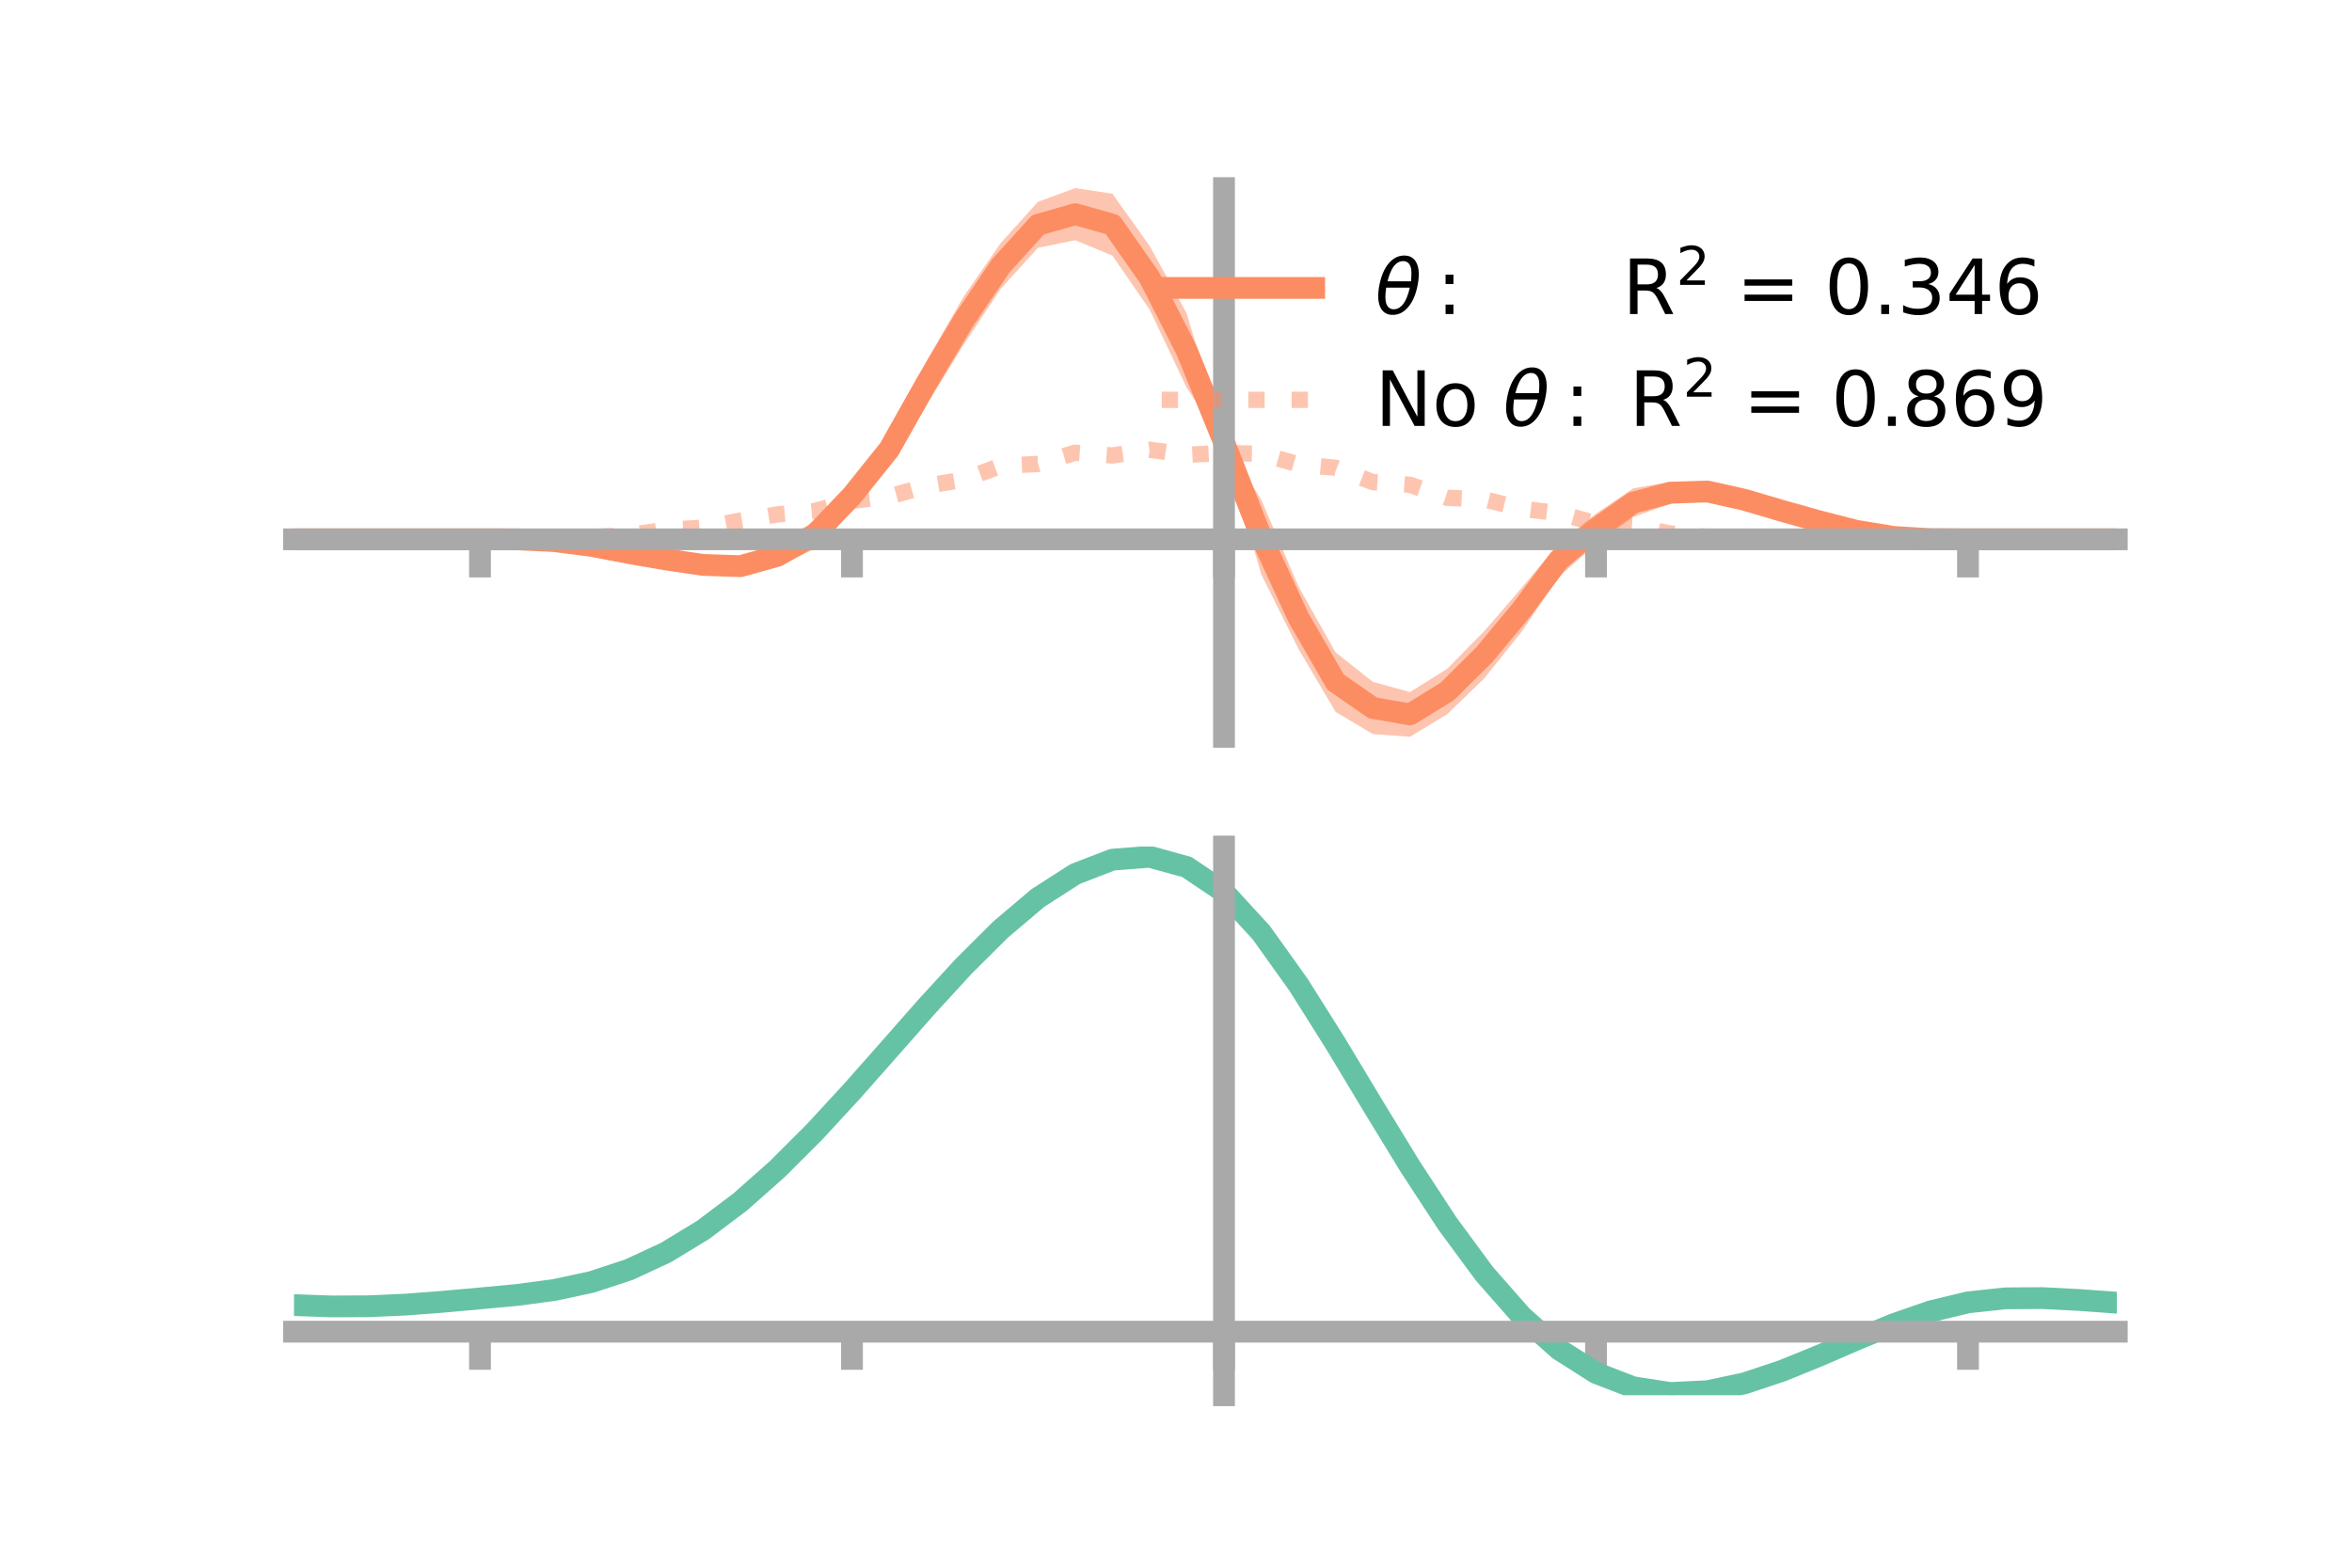 <?xml version="1.0" encoding="utf-8" standalone="no"?>
<!DOCTYPE svg PUBLIC "-//W3C//DTD SVG 1.1//EN"
  "http://www.w3.org/Graphics/SVG/1.1/DTD/svg11.dtd">
<!-- Created with matplotlib (https://matplotlib.org/) -->
<svg height="144pt" version="1.1" viewBox="0 0 216 144" width="216pt" xmlns="http://www.w3.org/2000/svg" xmlns:xlink="http://www.w3.org/1999/xlink">
 <defs>
  <style type="text/css">*{stroke-linecap:butt;stroke-linejoin:round;}</style>
 </defs>
 <g id="figure_1">
  <g id="patch_1">
   <path d="M 0 144 
L 216 144 
L 216 0 
L 0 0 
z
" style="fill:none;"/>
  </g>
  <g id="axes_1">
   <g id="patch_2">
    <path d="M 27 67.68 
L 194.4 67.68 
L 194.4 17.28 
L 27 17.28 
z
" style="fill:none;"/>
   </g>
   <g id="PolyCollection_1">
    <path clip-path="url(#p2c4a03ffaf)" d="M 27 49.539 
L 27 49.539 
L 30.416 49.539 
L 33.833 49.539 
L 37.249 49.539 
L 40.665 49.539 
L 44.082 49.539 
L 47.498 49.494 
L 50.914 49.565 
L 54.331 49.871 
L 57.747 50.292 
L 61.163 50.802 
L 64.58 51.122 
L 67.996 51.125 
L 71.412 50.031 
L 74.829 47.804 
L 78.245 44.095 
L 81.661 39.715 
L 85.078 33.172 
L 88.494 27.25 
L 91.91 22.312 
L 95.327 18.536 
L 98.743 17.28 
L 102.159 17.788 
L 105.576 22.584 
L 108.992 28.805 
L 112.408 40.403 
L 115.824 45.896 
L 119.241 53.859 
L 122.657 59.922 
L 126.073 62.627 
L 129.49 63.569 
L 132.906 61.432 
L 136.322 57.955 
L 139.739 54.002 
L 143.155 49.911 
L 146.571 47.179 
L 149.988 44.857 
L 153.404 44.251 
L 156.82 44.285 
L 160.237 45.117 
L 163.653 46.326 
L 167.069 47.376 
L 170.486 48.485 
L 173.902 49.181 
L 177.318 49.476 
L 180.735 49.539 
L 184.151 49.539 
L 187.567 49.539 
L 190.984 49.539 
L 194.4 49.539 
L 194.4 49.539 
L 194.4 49.539 
L 190.984 49.539 
L 187.567 49.539 
L 184.151 49.539 
L 180.735 49.539 
L 177.318 49.577 
L 173.902 49.459 
L 170.486 49.034 
L 167.069 48.393 
L 163.653 47.527 
L 160.237 46.717 
L 156.82 46.007 
L 153.404 46.264 
L 149.988 47.487 
L 146.571 49.978 
L 143.155 52.974 
L 139.739 58.029 
L 136.322 62.306 
L 132.906 65.603 
L 129.49 67.68 
L 126.073 67.425 
L 122.657 65.39 
L 119.241 59.593 
L 115.824 52.743 
L 112.408 40.838 
L 108.992 35.635 
L 105.576 28.437 
L 102.159 23.476 
L 98.743 22.065 
L 95.327 22.765 
L 91.91 26.517 
L 88.494 31.659 
L 85.078 37.23 
L 81.661 42.829 
L 78.245 46.973 
L 74.829 50.409 
L 71.412 52.074 
L 67.996 52.889 
L 64.58 52.66 
L 61.163 51.974 
L 57.747 51.295 
L 54.331 50.414 
L 50.914 49.842 
L 47.498 49.595 
L 44.082 49.539 
L 40.665 49.539 
L 37.249 49.539 
L 33.833 49.539 
L 30.416 49.539 
L 27 49.539 
z
" style="fill:#fc8d62;fill-opacity:0.5;"/>
   </g>
   <g id="matplotlib.axis_1">
    <g id="xtick_1">
     <g id="line2d_1">
      <defs>
       <path d="M 0 0 
L 0 3.5 
" id="m6b5f06770c" style="stroke:#a9a9a9;stroke-width:2;"/>
      </defs>
      <g>
       <use style="fill:#a9a9a9;stroke:#a9a9a9;stroke-width:2;" x="44.082" xlink:href="#m6b5f06770c" y="49.539"/>
      </g>
     </g>
    </g>
    <g id="xtick_2">
     <g id="line2d_2">
      <g>
       <use style="fill:#a9a9a9;stroke:#a9a9a9;stroke-width:2;" x="78.245" xlink:href="#m6b5f06770c" y="49.539"/>
      </g>
     </g>
    </g>
    <g id="xtick_3">
     <g id="line2d_3">
      <g>
       <use style="fill:#a9a9a9;stroke:#a9a9a9;stroke-width:2;" x="112.408" xlink:href="#m6b5f06770c" y="49.539"/>
      </g>
     </g>
    </g>
    <g id="xtick_4">
     <g id="line2d_4">
      <g>
       <use style="fill:#a9a9a9;stroke:#a9a9a9;stroke-width:2;" x="146.571" xlink:href="#m6b5f06770c" y="49.539"/>
      </g>
     </g>
    </g>
    <g id="xtick_5">
     <g id="line2d_5">
      <g>
       <use style="fill:#a9a9a9;stroke:#a9a9a9;stroke-width:2;" x="180.735" xlink:href="#m6b5f06770c" y="49.539"/>
      </g>
     </g>
    </g>
   </g>
   <g id="matplotlib.axis_2"/>
   <g id="line2d_6">
    <path clip-path="url(#p2c4a03ffaf)" d="M 27 49.539 
L 30.416 49.539 
L 33.833 49.539 
L 37.249 49.539 
L 40.665 49.539 
L 44.082 49.539 
L 47.498 49.545 
L 50.914 49.704 
L 54.331 50.142 
L 57.747 50.794 
L 61.163 51.388 
L 64.58 51.891 
L 67.996 52.007 
L 71.412 51.053 
L 74.829 49.107 
L 78.245 45.534 
L 81.661 41.272 
L 85.078 35.201 
L 88.494 29.455 
L 91.91 24.414 
L 95.327 20.651 
L 98.743 19.673 
L 102.159 20.632 
L 105.576 25.511 
L 108.992 32.22 
L 112.408 40.621 
L 115.824 49.319 
L 119.241 56.726 
L 122.657 62.656 
L 126.073 65.026 
L 129.49 65.625 
L 132.906 63.517 
L 136.322 60.131 
L 139.739 56.015 
L 143.155 51.443 
L 146.571 48.578 
L 149.988 46.172 
L 153.404 45.258 
L 156.82 45.146 
L 160.237 45.917 
L 163.653 46.926 
L 167.069 47.884 
L 170.486 48.76 
L 173.902 49.32 
L 177.318 49.526 
L 180.735 49.539 
L 184.151 49.539 
L 187.567 49.539 
L 190.984 49.539 
L 194.4 49.539 
" style="fill:none;stroke:#fc8d62;stroke-linecap:square;stroke-width:2;"/>
   </g>
   <g id="line2d_7">
    <path clip-path="url(#p2c4a03ffaf)" d="M 27 49.539 
L 30.416 49.539 
L 33.833 49.539 
L 37.249 49.539 
L 40.665 49.539 
L 44.082 49.539 
L 47.498 49.512 
L 50.914 49.461 
L 54.331 49.35 
L 57.747 49.138 
L 61.163 48.666 
L 64.58 48.474 
L 67.996 47.816 
L 71.412 47.248 
L 74.829 46.941 
L 78.245 45.996 
L 81.661 45.614 
L 85.078 44.636 
L 88.494 44.056 
L 91.91 42.787 
L 95.327 42.618 
L 98.743 41.583 
L 102.159 41.838 
L 105.576 41.312 
L 108.992 41.778 
L 112.408 41.608 
L 115.824 41.685 
L 119.241 42.653 
L 122.657 42.962 
L 126.073 44.285 
L 129.49 44.53 
L 132.906 45.726 
L 136.322 45.867 
L 139.739 46.724 
L 143.155 47.139 
L 146.571 48.067 
L 149.988 48.312 
L 153.404 49.007 
L 156.82 49.309 
L 160.237 49.329 
L 163.653 49.66 
L 167.069 49.544 
L 170.486 49.557 
L 173.902 49.567 
L 177.318 49.559 
L 180.735 49.539 
L 184.151 49.539 
L 187.567 49.539 
L 190.984 49.539 
L 194.4 49.539 
" style="fill:none;stroke:#fc8d62;stroke-dasharray:1.5,2.475;stroke-dashoffset:0;stroke-opacity:0.5;stroke-width:1.5;"/>
   </g>
   <g id="patch_3">
    <path d="M 112.408 67.68 
L 112.408 17.28 
" style="fill:none;stroke:#a9a9a9;stroke-linecap:square;stroke-linejoin:miter;stroke-width:2;"/>
   </g>
   <g id="patch_4">
    <path d="M 194.4 67.68 
L 194.4 17.28 
" style="fill:none;"/>
   </g>
   <g id="patch_5">
    <path d="M 27 49.539 
L 194.4 49.539 
" style="fill:none;stroke:#a9a9a9;stroke-linecap:square;stroke-linejoin:miter;stroke-width:2;"/>
   </g>
   <g id="patch_6">
    <path d="M 27 17.28 
L 194.4 17.28 
" style="fill:none;"/>
   </g>
   <g id="legend_1">
    <g id="line2d_8">
     <path d="M 106.69 26.449 
L 120.69 26.449 
" style="fill:none;stroke:#fc8d62;stroke-linecap:square;stroke-width:2;"/>
    </g>
    <g id="line2d_9"/>
    <g id="text_1">
     <!-- $\theta:$      R$^{2}$ = 0.346 -->
     <g transform="translate(126.29 28.899)scale(0.07 -0.07)">
      <defs>
       <path d="M 45.516 34.672 
L 14.453 34.672 
Q 12.359 20.062 14.5 13.875 
Q 17.188 6.25 24.469 6.25 
Q 31.781 6.25 37.359 13.922 
Q 42.234 20.656 45.516 34.672 
z
M 47.016 42.969 
Q 48.344 56.844 46.625 61.719 
Q 43.953 69.438 36.766 69.438 
Q 29.297 69.438 23.828 61.812 
Q 19.531 55.672 16.156 42.969 
z
M 38.188 76.766 
Q 49.906 76.766 54.594 66.406 
Q 59.281 56.109 55.719 37.844 
Q 52.203 19.625 43.453 9.281 
Q 34.766 -1.125 23.047 -1.125 
Q 11.281 -1.125 6.641 9.281 
Q 2 19.625 5.516 37.844 
Q 9.078 56.109 17.719 66.406 
Q 26.422 76.766 38.188 76.766 
z
" id="DejaVuSans-Oblique-952"/>
       <path d="M 11.719 12.406 
L 22.016 12.406 
L 22.016 0 
L 11.719 0 
z
M 11.719 51.703 
L 22.016 51.703 
L 22.016 39.312 
L 11.719 39.312 
z
" id="DejaVuSans-58"/>
       <path id="DejaVuSans-32"/>
       <path d="M 44.391 34.188 
Q 47.562 33.109 50.562 29.594 
Q 53.562 26.078 56.594 19.922 
L 66.609 0 
L 56 0 
L 46.688 18.703 
Q 43.062 26.031 39.672 28.422 
Q 36.281 30.812 30.422 30.812 
L 19.672 30.812 
L 19.672 0 
L 9.812 0 
L 9.812 72.906 
L 32.078 72.906 
Q 44.578 72.906 50.734 67.672 
Q 56.891 62.453 56.891 51.906 
Q 56.891 45.016 53.688 40.469 
Q 50.484 35.938 44.391 34.188 
z
M 19.672 64.797 
L 19.672 38.922 
L 32.078 38.922 
Q 39.203 38.922 42.844 42.219 
Q 46.484 45.516 46.484 51.906 
Q 46.484 58.297 42.844 61.547 
Q 39.203 64.797 32.078 64.797 
z
" id="DejaVuSans-82"/>
       <path d="M 19.188 8.297 
L 53.609 8.297 
L 53.609 0 
L 7.328 0 
L 7.328 8.297 
Q 12.938 14.109 22.625 23.891 
Q 32.328 33.688 34.812 36.531 
Q 39.547 41.844 41.422 45.531 
Q 43.312 49.219 43.312 52.781 
Q 43.312 58.594 39.234 62.25 
Q 35.156 65.922 28.609 65.922 
Q 23.969 65.922 18.812 64.312 
Q 13.672 62.703 7.812 59.422 
L 7.812 69.391 
Q 13.766 71.781 18.938 73 
Q 24.125 74.219 28.422 74.219 
Q 39.75 74.219 46.484 68.547 
Q 53.219 62.891 53.219 53.422 
Q 53.219 48.922 51.531 44.891 
Q 49.859 40.875 45.406 35.406 
Q 44.188 33.984 37.641 27.219 
Q 31.109 20.453 19.188 8.297 
z
" id="DejaVuSans-50"/>
       <path d="M 10.594 45.406 
L 73.188 45.406 
L 73.188 37.203 
L 10.594 37.203 
z
M 10.594 25.484 
L 73.188 25.484 
L 73.188 17.188 
L 10.594 17.188 
z
" id="DejaVuSans-61"/>
       <path d="M 31.781 66.406 
Q 24.172 66.406 20.328 58.906 
Q 16.5 51.422 16.5 36.375 
Q 16.5 21.391 20.328 13.891 
Q 24.172 6.391 31.781 6.391 
Q 39.453 6.391 43.281 13.891 
Q 47.125 21.391 47.125 36.375 
Q 47.125 51.422 43.281 58.906 
Q 39.453 66.406 31.781 66.406 
z
M 31.781 74.219 
Q 44.047 74.219 50.516 64.516 
Q 56.984 54.828 56.984 36.375 
Q 56.984 17.969 50.516 8.266 
Q 44.047 -1.422 31.781 -1.422 
Q 19.531 -1.422 13.062 8.266 
Q 6.594 17.969 6.594 36.375 
Q 6.594 54.828 13.062 64.516 
Q 19.531 74.219 31.781 74.219 
z
" id="DejaVuSans-48"/>
       <path d="M 10.688 12.406 
L 21 12.406 
L 21 0 
L 10.688 0 
z
" id="DejaVuSans-46"/>
       <path d="M 40.578 39.312 
Q 47.656 37.797 51.625 33 
Q 55.609 28.219 55.609 21.188 
Q 55.609 10.406 48.188 4.484 
Q 40.766 -1.422 27.094 -1.422 
Q 22.516 -1.422 17.656 -0.516 
Q 12.797 0.391 7.625 2.203 
L 7.625 11.719 
Q 11.719 9.328 16.594 8.109 
Q 21.484 6.891 26.812 6.891 
Q 36.078 6.891 40.938 10.547 
Q 45.797 14.203 45.797 21.188 
Q 45.797 27.641 41.281 31.266 
Q 36.766 34.906 28.719 34.906 
L 20.219 34.906 
L 20.219 43.016 
L 29.109 43.016 
Q 36.375 43.016 40.234 45.922 
Q 44.094 48.828 44.094 54.297 
Q 44.094 59.906 40.109 62.906 
Q 36.141 65.922 28.719 65.922 
Q 24.656 65.922 20.016 65.031 
Q 15.375 64.156 9.812 62.312 
L 9.812 71.094 
Q 15.438 72.656 20.344 73.438 
Q 25.25 74.219 29.594 74.219 
Q 40.828 74.219 47.359 69.109 
Q 53.906 64.016 53.906 55.328 
Q 53.906 49.266 50.438 45.094 
Q 46.969 40.922 40.578 39.312 
z
" id="DejaVuSans-51"/>
       <path d="M 37.797 64.312 
L 12.891 25.391 
L 37.797 25.391 
z
M 35.203 72.906 
L 47.609 72.906 
L 47.609 25.391 
L 58.016 25.391 
L 58.016 17.188 
L 47.609 17.188 
L 47.609 0 
L 37.797 0 
L 37.797 17.188 
L 4.891 17.188 
L 4.891 26.703 
z
" id="DejaVuSans-52"/>
       <path d="M 33.016 40.375 
Q 26.375 40.375 22.484 35.828 
Q 18.609 31.297 18.609 23.391 
Q 18.609 15.531 22.484 10.953 
Q 26.375 6.391 33.016 6.391 
Q 39.656 6.391 43.531 10.953 
Q 47.406 15.531 47.406 23.391 
Q 47.406 31.297 43.531 35.828 
Q 39.656 40.375 33.016 40.375 
z
M 52.594 71.297 
L 52.594 62.312 
Q 48.875 64.062 45.094 64.984 
Q 41.312 65.922 37.594 65.922 
Q 27.828 65.922 22.672 59.328 
Q 17.531 52.734 16.797 39.406 
Q 19.672 43.656 24.016 45.922 
Q 28.375 48.188 33.594 48.188 
Q 44.578 48.188 50.953 41.516 
Q 57.328 34.859 57.328 23.391 
Q 57.328 12.156 50.688 5.359 
Q 44.047 -1.422 33.016 -1.422 
Q 20.359 -1.422 13.672 8.266 
Q 6.984 17.969 6.984 36.375 
Q 6.984 53.656 15.188 63.938 
Q 23.391 74.219 37.203 74.219 
Q 40.922 74.219 44.703 73.484 
Q 48.484 72.75 52.594 71.297 
z
" id="DejaVuSans-54"/>
      </defs>
      <use transform="translate(0 0.766)" xlink:href="#DejaVuSans-Oblique-952"/>
      <use transform="translate(80.664 0.766)" xlink:href="#DejaVuSans-58"/>
      <use transform="translate(133.838 0.766)" xlink:href="#DejaVuSans-32"/>
      <use transform="translate(165.625 0.766)" xlink:href="#DejaVuSans-32"/>
      <use transform="translate(197.412 0.766)" xlink:href="#DejaVuSans-32"/>
      <use transform="translate(229.199 0.766)" xlink:href="#DejaVuSans-32"/>
      <use transform="translate(260.986 0.766)" xlink:href="#DejaVuSans-32"/>
      <use transform="translate(292.773 0.766)" xlink:href="#DejaVuSans-32"/>
      <use transform="translate(324.561 0.766)" xlink:href="#DejaVuSans-82"/>
      <use transform="translate(395 39.047)scale(0.7)" xlink:href="#DejaVuSans-50"/>
      <use transform="translate(442.271 0.766)" xlink:href="#DejaVuSans-32"/>
      <use transform="translate(474.058 0.766)" xlink:href="#DejaVuSans-61"/>
      <use transform="translate(557.847 0.766)" xlink:href="#DejaVuSans-32"/>
      <use transform="translate(589.634 0.766)" xlink:href="#DejaVuSans-48"/>
      <use transform="translate(653.257 0.766)" xlink:href="#DejaVuSans-46"/>
      <use transform="translate(685.044 0.766)" xlink:href="#DejaVuSans-51"/>
      <use transform="translate(748.667 0.766)" xlink:href="#DejaVuSans-52"/>
      <use transform="translate(812.29 0.766)" xlink:href="#DejaVuSans-54"/>
     </g>
    </g>
    <g id="line2d_10">
     <path d="M 106.69 36.724 
L 120.69 36.724 
" style="fill:none;stroke:#fc8d62;stroke-dasharray:1.5,2.475;stroke-dashoffset:0;stroke-opacity:0.5;stroke-width:1.5;"/>
    </g>
    <g id="line2d_11"/>
    <g id="text_2">
     <!-- No $\theta:$ R$^{2}$ = 0.869 -->
     <g transform="translate(126.29 39.174)scale(0.07 -0.07)">
      <defs>
       <path d="M 9.812 72.906 
L 23.094 72.906 
L 55.422 11.922 
L 55.422 72.906 
L 64.984 72.906 
L 64.984 0 
L 51.703 0 
L 19.391 60.984 
L 19.391 0 
L 9.812 0 
z
" id="DejaVuSans-78"/>
       <path d="M 30.609 48.391 
Q 23.391 48.391 19.188 42.75 
Q 14.984 37.109 14.984 27.297 
Q 14.984 17.484 19.156 11.844 
Q 23.344 6.203 30.609 6.203 
Q 37.797 6.203 41.984 11.859 
Q 46.188 17.531 46.188 27.297 
Q 46.188 37.016 41.984 42.703 
Q 37.797 48.391 30.609 48.391 
z
M 30.609 56 
Q 42.328 56 49.016 48.375 
Q 55.719 40.766 55.719 27.297 
Q 55.719 13.875 49.016 6.219 
Q 42.328 -1.422 30.609 -1.422 
Q 18.844 -1.422 12.172 6.219 
Q 5.516 13.875 5.516 27.297 
Q 5.516 40.766 12.172 48.375 
Q 18.844 56 30.609 56 
z
" id="DejaVuSans-111"/>
       <path d="M 31.781 34.625 
Q 24.75 34.625 20.719 30.859 
Q 16.703 27.094 16.703 20.516 
Q 16.703 13.922 20.719 10.156 
Q 24.75 6.391 31.781 6.391 
Q 38.812 6.391 42.859 10.172 
Q 46.922 13.969 46.922 20.516 
Q 46.922 27.094 42.891 30.859 
Q 38.875 34.625 31.781 34.625 
z
M 21.922 38.812 
Q 15.578 40.375 12.031 44.719 
Q 8.5 49.078 8.5 55.328 
Q 8.5 64.062 14.719 69.141 
Q 20.953 74.219 31.781 74.219 
Q 42.672 74.219 48.875 69.141 
Q 55.078 64.062 55.078 55.328 
Q 55.078 49.078 51.531 44.719 
Q 48 40.375 41.703 38.812 
Q 48.828 37.156 52.797 32.312 
Q 56.781 27.484 56.781 20.516 
Q 56.781 9.906 50.312 4.234 
Q 43.844 -1.422 31.781 -1.422 
Q 19.734 -1.422 13.25 4.234 
Q 6.781 9.906 6.781 20.516 
Q 6.781 27.484 10.781 32.312 
Q 14.797 37.156 21.922 38.812 
z
M 18.312 54.391 
Q 18.312 48.734 21.844 45.562 
Q 25.391 42.391 31.781 42.391 
Q 38.141 42.391 41.719 45.562 
Q 45.312 48.734 45.312 54.391 
Q 45.312 60.062 41.719 63.234 
Q 38.141 66.406 31.781 66.406 
Q 25.391 66.406 21.844 63.234 
Q 18.312 60.062 18.312 54.391 
z
" id="DejaVuSans-56"/>
       <path d="M 10.984 1.516 
L 10.984 10.5 
Q 14.703 8.734 18.5 7.812 
Q 22.312 6.891 25.984 6.891 
Q 35.75 6.891 40.891 13.453 
Q 46.047 20.016 46.781 33.406 
Q 43.953 29.203 39.594 26.953 
Q 35.25 24.703 29.984 24.703 
Q 19.047 24.703 12.672 31.312 
Q 6.297 37.938 6.297 49.422 
Q 6.297 60.641 12.938 67.422 
Q 19.578 74.219 30.609 74.219 
Q 43.266 74.219 49.922 64.516 
Q 56.594 54.828 56.594 36.375 
Q 56.594 19.141 48.406 8.859 
Q 40.234 -1.422 26.422 -1.422 
Q 22.703 -1.422 18.891 -0.688 
Q 15.094 0.047 10.984 1.516 
z
M 30.609 32.422 
Q 37.25 32.422 41.125 36.953 
Q 45.016 41.5 45.016 49.422 
Q 45.016 57.281 41.125 61.844 
Q 37.25 66.406 30.609 66.406 
Q 23.969 66.406 20.094 61.844 
Q 16.219 57.281 16.219 49.422 
Q 16.219 41.5 20.094 36.953 
Q 23.969 32.422 30.609 32.422 
z
" id="DejaVuSans-57"/>
      </defs>
      <use transform="translate(0 0.766)" xlink:href="#DejaVuSans-78"/>
      <use transform="translate(74.805 0.766)" xlink:href="#DejaVuSans-111"/>
      <use transform="translate(135.986 0.766)" xlink:href="#DejaVuSans-32"/>
      <use transform="translate(167.773 0.766)" xlink:href="#DejaVuSans-Oblique-952"/>
      <use transform="translate(248.438 0.766)" xlink:href="#DejaVuSans-58"/>
      <use transform="translate(301.611 0.766)" xlink:href="#DejaVuSans-32"/>
      <use transform="translate(333.398 0.766)" xlink:href="#DejaVuSans-82"/>
      <use transform="translate(403.838 39.047)scale(0.7)" xlink:href="#DejaVuSans-50"/>
      <use transform="translate(451.108 0.766)" xlink:href="#DejaVuSans-32"/>
      <use transform="translate(482.896 0.766)" xlink:href="#DejaVuSans-61"/>
      <use transform="translate(566.685 0.766)" xlink:href="#DejaVuSans-32"/>
      <use transform="translate(598.472 0.766)" xlink:href="#DejaVuSans-48"/>
      <use transform="translate(662.095 0.766)" xlink:href="#DejaVuSans-46"/>
      <use transform="translate(691.257 0.766)" xlink:href="#DejaVuSans-56"/>
      <use transform="translate(754.88 0.766)" xlink:href="#DejaVuSans-54"/>
      <use transform="translate(818.503 0.766)" xlink:href="#DejaVuSans-57"/>
     </g>
    </g>
   </g>
  </g>
  <g id="axes_2">
   <g id="patch_7">
    <path d="M 27 128.16 
L 194.4 128.16 
L 194.4 77.76 
L 27 77.76 
z
" style="fill:none;"/>
   </g>
   <g id="PolyCollection_2">
    <path clip-path="url(#p0b7bcfdf0e)" d="M 27 119.928 
L 27 119.833 
L 30.416 119.961 
L 33.833 119.945 
L 37.249 119.784 
L 40.665 119.511 
L 44.082 119.191 
L 47.498 118.862 
L 50.914 118.397 
L 54.331 117.651 
L 57.747 116.512 
L 61.163 114.903 
L 64.58 112.785 
L 67.996 110.157 
L 71.412 107.058 
L 74.829 103.562 
L 78.245 99.771 
L 81.661 95.816 
L 85.078 91.848 
L 88.494 88.038 
L 91.91 84.564 
L 95.327 81.615 
L 98.743 79.377 
L 102.159 78.034 
L 105.576 77.76 
L 108.992 78.72 
L 112.408 81.056 
L 115.824 84.832 
L 119.241 89.682 
L 122.657 95.186 
L 126.073 100.954 
L 129.49 106.638 
L 132.906 111.949 
L 136.322 116.661 
L 139.739 120.611 
L 143.155 123.7 
L 146.571 125.895 
L 149.988 127.22 
L 153.404 127.747 
L 156.82 127.585 
L 160.237 126.869 
L 163.653 125.747 
L 167.069 124.379 
L 170.486 122.923 
L 173.902 121.534 
L 177.318 120.359 
L 180.735 119.542 
L 184.151 119.175 
L 187.567 119.157 
L 190.984 119.342 
L 194.4 119.602 
L 194.4 119.719 
L 194.4 119.719 
L 190.984 119.482 
L 187.567 119.315 
L 184.151 119.344 
L 180.735 119.716 
L 177.318 120.543 
L 173.902 121.743 
L 170.486 123.174 
L 167.069 124.678 
L 163.653 126.092 
L 160.237 127.248 
L 156.82 127.987 
L 153.404 128.16 
L 149.988 127.64 
L 146.571 126.332 
L 143.155 124.179 
L 139.739 121.17 
L 136.322 117.338 
L 132.906 112.776 
L 129.49 107.633 
L 126.073 102.127 
L 122.657 96.536 
L 119.241 91.195 
L 115.824 86.488 
L 112.408 82.824 
L 108.992 80.561 
L 105.576 79.634 
L 102.159 79.898 
L 98.743 81.191 
L 95.327 83.341 
L 91.91 86.17 
L 88.494 89.496 
L 85.078 93.14 
L 81.661 96.93 
L 78.245 100.706 
L 74.829 104.324 
L 71.412 107.663 
L 67.996 110.627 
L 64.58 113.149 
L 61.163 115.192 
L 57.747 116.753 
L 54.331 117.862 
L 50.914 118.587 
L 47.498 119.033 
L 44.082 119.342 
L 40.665 119.639 
L 37.249 119.887 
L 33.833 120.03 
L 30.416 120.042 
L 27 119.928 
z
" style="fill:#66c2a5;fill-opacity:0.5;"/>
   </g>
   <g id="matplotlib.axis_3">
    <g id="xtick_6">
     <g id="line2d_12">
      <g>
       <use style="fill:#a9a9a9;stroke:#a9a9a9;stroke-width:2;" x="44.082" xlink:href="#m6b5f06770c" y="122.324"/>
      </g>
     </g>
    </g>
    <g id="xtick_7">
     <g id="line2d_13">
      <g>
       <use style="fill:#a9a9a9;stroke:#a9a9a9;stroke-width:2;" x="78.245" xlink:href="#m6b5f06770c" y="122.324"/>
      </g>
     </g>
    </g>
    <g id="xtick_8">
     <g id="line2d_14">
      <g>
       <use style="fill:#a9a9a9;stroke:#a9a9a9;stroke-width:2;" x="112.408" xlink:href="#m6b5f06770c" y="122.324"/>
      </g>
     </g>
    </g>
    <g id="xtick_9">
     <g id="line2d_15">
      <g>
       <use style="fill:#a9a9a9;stroke:#a9a9a9;stroke-width:2;" x="146.571" xlink:href="#m6b5f06770c" y="122.324"/>
      </g>
     </g>
    </g>
    <g id="xtick_10">
     <g id="line2d_16">
      <g>
       <use style="fill:#a9a9a9;stroke:#a9a9a9;stroke-width:2;" x="180.735" xlink:href="#m6b5f06770c" y="122.324"/>
      </g>
     </g>
    </g>
   </g>
   <g id="matplotlib.axis_4"/>
   <g id="line2d_17">
    <path clip-path="url(#p0b7bcfdf0e)" d="M 27 119.88 
L 30.416 120.002 
L 33.833 119.987 
L 37.249 119.835 
L 40.665 119.575 
L 44.082 119.266 
L 47.498 118.947 
L 50.914 118.492 
L 54.331 117.757 
L 57.747 116.633 
L 61.163 115.048 
L 64.58 112.967 
L 67.996 110.392 
L 71.412 107.361 
L 74.829 103.943 
L 78.245 100.238 
L 81.661 96.373 
L 85.078 92.494 
L 88.494 88.767 
L 91.91 85.367 
L 95.327 82.478 
L 98.743 80.284 
L 102.159 78.966 
L 105.576 78.697 
L 108.992 79.64 
L 112.408 81.94 
L 115.824 85.66 
L 119.241 90.438 
L 122.657 95.861 
L 126.073 101.54 
L 129.49 107.135 
L 132.906 112.362 
L 136.322 117 
L 139.739 120.89 
L 143.155 123.94 
L 146.571 126.113 
L 149.988 127.43 
L 153.404 127.954 
L 156.82 127.786 
L 160.237 127.059 
L 163.653 125.92 
L 167.069 124.529 
L 170.486 123.048 
L 173.902 121.638 
L 177.318 120.451 
L 180.735 119.629 
L 184.151 119.26 
L 187.567 119.236 
L 190.984 119.412 
L 194.4 119.661 
" style="fill:none;stroke:#66c2a5;stroke-linecap:square;stroke-width:2;"/>
   </g>
   <g id="patch_8">
    <path d="M 112.408 128.16 
L 112.408 77.76 
" style="fill:none;stroke:#a9a9a9;stroke-linecap:square;stroke-linejoin:miter;stroke-width:2;"/>
   </g>
   <g id="patch_9">
    <path d="M 194.4 128.16 
L 194.4 77.76 
" style="fill:none;"/>
   </g>
   <g id="patch_10">
    <path d="M 27 122.324 
L 194.4 122.324 
" style="fill:none;stroke:#a9a9a9;stroke-linecap:square;stroke-linejoin:miter;stroke-width:2;"/>
   </g>
   <g id="patch_11">
    <path d="M 27 77.76 
L 194.4 77.76 
" style="fill:none;"/>
   </g>
  </g>
 </g>
 <defs>
  <clipPath id="p2c4a03ffaf">
   <rect height="50.4" width="167.4" x="27" y="17.28"/>
  </clipPath>
  <clipPath id="p0b7bcfdf0e">
   <rect height="50.4" width="167.4" x="27" y="77.76"/>
  </clipPath>
 </defs>
</svg>
